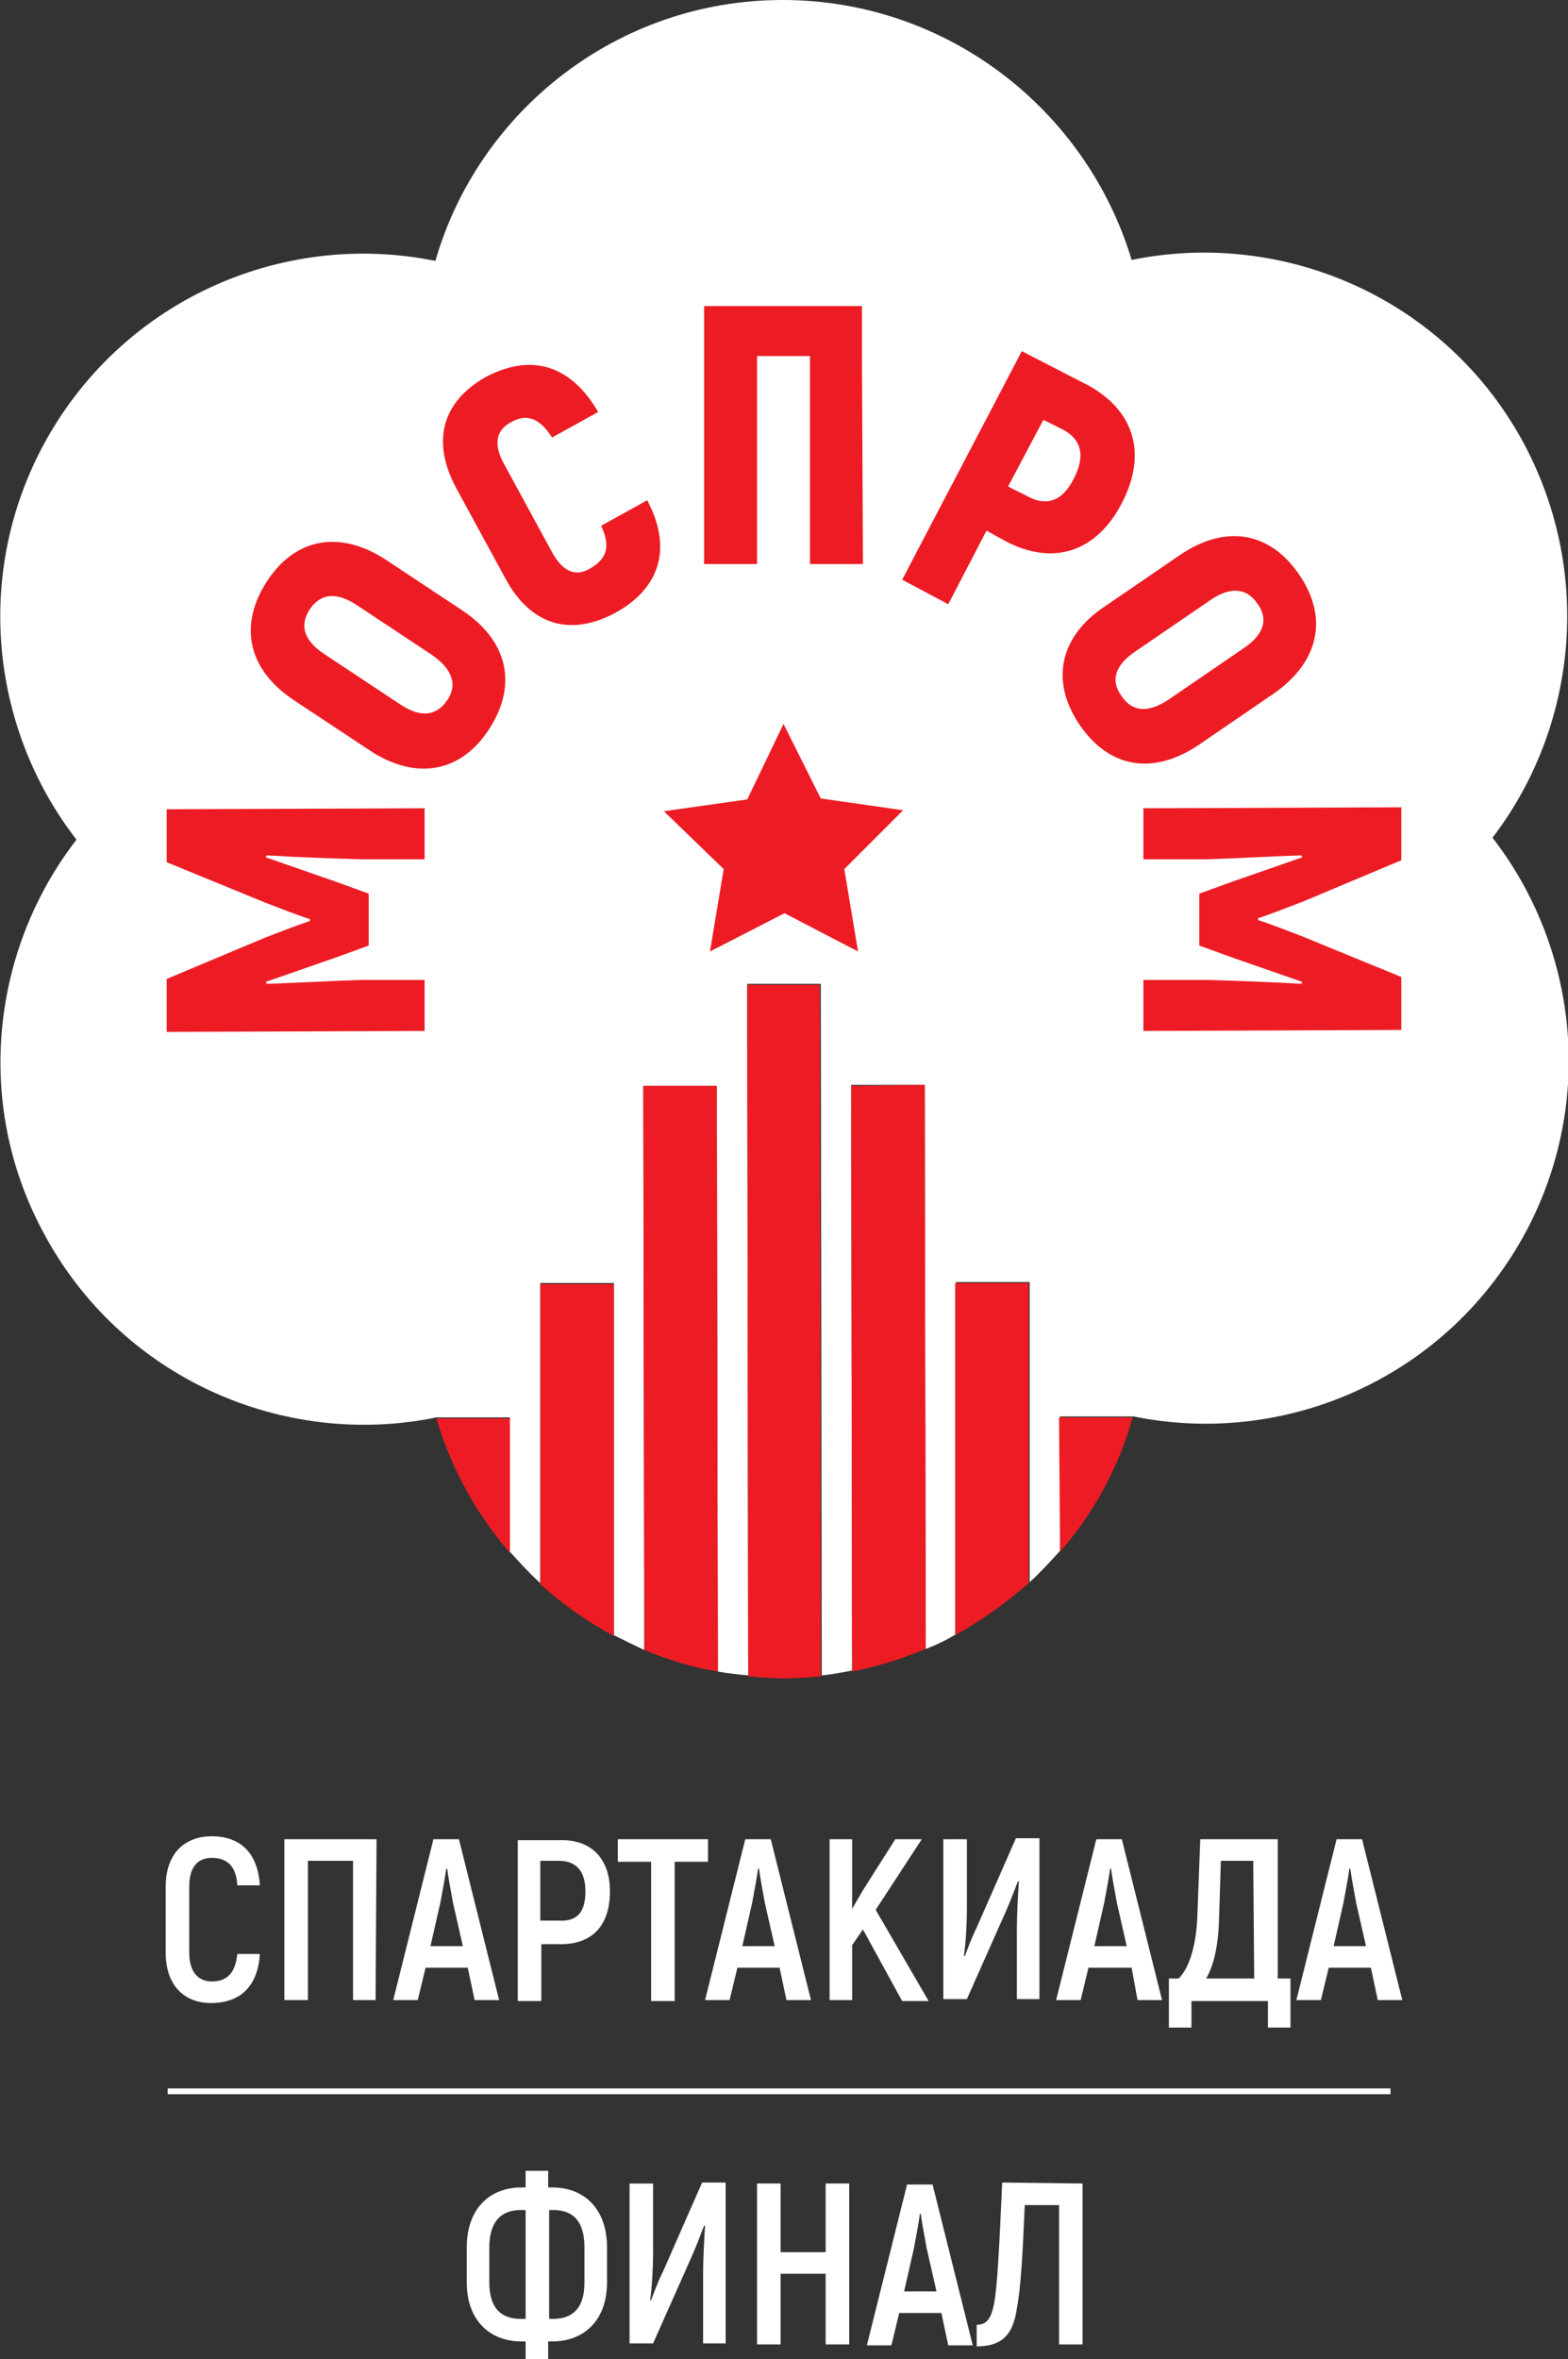 <?xml version="1.0" encoding="utf-8"?>
<!-- Generator: Adobe Illustrator 19.0.1, SVG Export Plug-In . SVG Version: 6.00 Build 0)  -->
<svg version="1.1" id="Шар_1" xmlns="http://www.w3.org/2000/svg" xmlns:xlink="http://www.w3.org/1999/xlink" x="0px" y="0px"
	 viewBox="-217 300.4 159.9 240.5" style="enable-background:new -217 300.4 159.9 240.5;" xml:space="preserve">
<rect x="-217" y="300.4" width="159.9" height="240.5" fill="#333333" stroke="none"/>
<style type="text/css">
	.st0{fill:#FFFFFF;}
	.st1{fill:#ED1C24;}
	.st2{fill:none;stroke:#FFFFFF;stroke-width:0.592;stroke-miterlimit:10;}
</style>
<g>
	<g>
		<path class="st0" d="M-61.5,345.8c-7.9-14.9-24.5-22.1-40.1-18.9c-4.6-15.3-18.8-26.5-35.6-26.5s-31,11.3-35.4,26.6
			c-15.7-3.2-32.2,4.1-40.1,19c-7,13.3-5.1,28.9,3.5,40c-8.6,11.1-10.5,26.8-3.4,40c7.9,14.9,24.5,22.1,40.1,18.9l0,0h7.5v13.7
			c1,1.1,2,2.2,3.1,3.2v-30.6h7.5v35.9c1,0.5,2,1,3.1,1.5l-0.1-57.5h7.5l0.1,59.7c1,0.2,2.1,0.3,3.1,0.4l-0.1-70.5h7.5l0.1,70.5
			c1-0.1,2.1-0.3,3.1-0.5l-0.1-59.7h7.5l0.1,57.5c1.1-0.4,2.1-0.9,3.1-1.5v-35.9h7.5v30.6c1.1-1,2.1-2.1,3.1-3.2v-13.7h7.5l0,0
			c15.7,3.2,32.2-4.1,40.1-19c7-13.3,5.1-28.9-3.5-40C-56.3,374.7-54.5,359.1-61.5,345.8z"/>
		<g>
			<g>
				<g>
					<polygon class="st1" points="-137.1,374.2 -133.3,381.8 -124.9,383 -130.9,389 -129.5,397.4 -137,393.5 -144.6,397.4 
						-143.2,389 -149.3,383.1 -140.8,381.9 					"/>
				</g>
			</g>
			<g>
				<g>
					<path class="st1" d="M-165.5,359.3l-4.9-9c-2.7-4.9-1.5-9,3-11.5c4.6-2.4,8.6-1.2,11.4,3.6l-4.7,2.6c-1.3-2-2.6-2.5-4.3-1.5
						c-1.4,0.8-1.7,2.2-0.6,4.2l4.9,9c1.1,2,2.4,2.5,3.8,1.7c1.8-1,2.2-2.3,1.2-4.4l4.7-2.6c2.6,4.9,1.3,9-3.3,11.5
						C-158.8,365.3-162.9,364.2-165.5,359.3z"/>
					<path class="st1" d="M-102.6,351.7c-2.6,5-7,6.4-11.8,3.9l-2-1.1l-3.9,7.5l-4.7-2.5l12.2-23.3l6.8,3.5
						C-101.3,342.3-100,346.7-102.6,351.7z M-107.5,349.2c1.2-2.3,0.8-4-1.1-5l-2-1l-3.6,6.8l2,1
						C-110.2,352.1-108.6,351.4-107.5,349.2z"/>
				</g>
				<g>
					<g>
						<path class="st1" d="M-74.1,405.4l-26.3,0.1v-5.2h6.5c3.2,0.1,6.4,0.2,9.6,0.4l0.1-0.2l-6.9-2.4l-3.6-1.3v-5.3l3.6-1.3
							l6.9-2.4l-0.1-0.2c-3.2,0.1-6.4,0.3-9.6,0.4h-6.5v-5.2l26.3-0.1v5.4l-10,4.2c-1.3,0.5-3.6,1.4-4.6,1.7v0.2
							c1,0.3,3.3,1.2,4.6,1.7l10,4.1V405.4z"/>
					</g>
					<g>
						<path class="st1" d="M-200,382.9l26.3-0.1v5.2h-6.5c-3.2-0.1-6.4-0.2-9.6-0.4l-0.1,0.2l6.9,2.4l3.6,1.3v5.3l-3.6,1.3l-6.9,2.4
							l0.1,0.2c3.2-0.1,6.4-0.3,9.6-0.4h6.5v5.2l-26.3,0.1v-5.4l10-4.2c1.3-0.5,3.6-1.4,4.6-1.7v-0.2c-1-0.3-3.3-1.2-4.6-1.7
							l-10-4.1V382.9z"/>
					</g>
				</g>
			</g>
			<g>
				<polygon class="st1" points="-134.4,331.6 -139.8,331.6 -139.8,331.6 -145.2,331.6 -145.2,357.9 -139.8,357.9 -139.8,336.7 
					-134.4,336.7 -134.4,357.9 -129,357.9 -129.1,336.7 -129.1,331.6 				"/>
			</g>
			<g>
				<path class="st1" d="M-179.3,376.9l-7.7-5.1c-4.7-3.1-5.7-7.6-2.8-12.1c2.9-4.5,7.5-5.3,12.2-2.2l7.7,5.1
					c4.7,3.1,5.7,7.6,2.8,12.1C-170,379.2-174.6,380-179.3,376.9z M-172.9,367.2l-7.7-5.1c-2.1-1.4-3.7-1.2-4.8,0.4
					c-1.1,1.7-0.6,3.2,1.5,4.6l7.7,5.1c2.1,1.4,3.7,1.2,4.8-0.4C-170.3,370.2-170.9,368.6-172.9,367.2z"/>
				<path class="st1" d="M-104.3,362.2l7.6-5.2c4.7-3.2,9.2-2.4,12.2,2c3,4.4,2,8.9-2.6,12.1l-7.6,5.2c-4.7,3.2-9.2,2.4-12.2-2
					S-109,365.3-104.3,362.2z M-97.8,371.7l7.6-5.2c2.1-1.4,2.6-3,1.4-4.6c-1.1-1.6-2.8-1.7-4.8-0.3l-7.6,5.2
					c-2.1,1.4-2.6,3-1.4,4.6C-101.5,373-99.9,373.1-97.8,371.7z"/>
			</g>
			<g>
				<path class="st1" d="M-172.5,445c1.5,5.1,4.1,9.8,7.5,13.7V445H-172.5z"/>
				<path class="st1" d="M-161.9,431.3v30.6c2.3,2.1,4.8,3.8,7.5,5.3v-35.9H-161.9z"/>
				<path class="st1" d="M-108.9,458.6c3.4-3.9,6-8.6,7.4-13.7h-7.5L-108.9,458.6z"/>
				<path class="st1" d="M-119.6,431.2v35.9c2.7-1.5,5.2-3.3,7.5-5.3v-30.6H-119.6z"/>
				<path class="st1" d="M-130.2,411.1l0.1,59.7c2.6-0.5,5.1-1.3,7.5-2.3l-0.1-57.5L-130.2,411.1z"/>
				<path class="st1" d="M-151.4,411.1l0.1,57.5c2.4,1,4.9,1.8,7.5,2.2l-0.1-59.7H-151.4z"/>
				<path class="st1" d="M-140.8,400.8l0.1,70.5c1.2,0.1,2.5,0.2,3.7,0.2c1.3,0,2.5-0.1,3.7-0.2l-0.1-70.5H-140.8z"/>
			</g>
		</g>
	</g>
	<g>
		<path class="st0" d="M-200.1,499.5v-6.8c0-3.3,1.9-5.1,4.7-5.1c3,0,4.7,1.8,4.9,5h-2.3c-0.1-1.9-1-2.8-2.6-2.8
			c-1.4,0-2.3,0.9-2.3,2.9v6.8c0,1.9,0.9,2.9,2.3,2.9c1.6,0,2.4-0.9,2.6-2.8h2.3c-0.2,3.2-1.9,5-5,5
			C-198.2,504.6-200.1,502.8-200.1,499.5z"/>
		<path class="st0" d="M-178.7,504.3h-2.3v-14.2h-4.6v14.2h-2.4v-16.4h9.4L-178.7,504.3L-178.7,504.3z"/>
		<path class="st0" d="M-169.3,501h-4.3l-0.8,3.3h-2.5l4.1-16.4h2.6l4.1,16.4h-2.5L-169.3,501z M-169.8,498.8l-1-4.4
			c-0.2-1.1-0.5-2.7-0.6-3.5h-0.1c-0.1,0.9-0.4,2.4-0.6,3.5l-1,4.4H-169.8z"/>
		<path class="st0" d="M-154.8,493.2c0,3.5-1.8,5.4-5,5.4h-2v5.8h-2.4V488h4.3C-156.7,487.9-154.8,489.9-154.8,493.2z M-157.3,493.2
			c0-2-0.9-3.1-2.7-3.1h-1.9v6.1h1.9C-158.1,496.3-157.3,495.3-157.3,493.2z"/>
		<path class="st0" d="M-144.8,490.2h-3.4v14.2h-2.4v-14.2h-3.4v-2.3h9.2V490.2z"/>
		<path class="st0" d="M-137.5,501h-4.3l-0.8,3.3h-2.5l4.1-16.4h2.6l4.1,16.4h-2.5L-137.5,501z M-138,498.8l-1-4.4
			c-0.2-1.1-0.5-2.7-0.6-3.5h-0.1c-0.1,0.9-0.4,2.4-0.6,3.5l-1,4.4H-138z"/>
		<path class="st0" d="M-129,497.1l-1.1,1.6v5.6h-2.3v-16.4h2.3v7.1l1.1-1.9l3.3-5.2h2.7l-4.7,7.2l5.4,9.3h-2.7L-129,497.1z"/>
		<path class="st0" d="M-120.7,487.9h2.3v7.2c0,1.2-0.1,3.3-0.3,4.7h0.1c0.3-0.8,0.7-1.9,1.2-2.9l4-9.1h2.4v16.4h-2.3V497
			c0-1.2,0.1-3.4,0.2-4.8h-0.1c-0.3,0.8-0.8,2.1-1.2,3l-4,9h-2.4v-16.3H-120.7z"/>
		<path class="st0" d="M-101.6,501h-4.4l-0.8,3.3h-2.5l4.1-16.4h2.6l4.1,16.4h-2.5L-101.6,501z M-102.1,498.8l-1-4.4
			c-0.2-1.1-0.5-2.7-0.6-3.5h-0.1c-0.1,0.9-0.4,2.4-0.6,3.5l-1,4.4H-102.1z"/>
		<path class="st0" d="M-85.4,502.1v5h-2.3v-2.7h-7.8v2.7h-2.3v-5h1c1.2-1.2,1.8-3.7,1.9-6.3l0.3-7.9h7.9v14.2H-85.4z M-89.2,490.1
			h-3.3l-0.2,6.4c-0.1,2.3-0.5,4.2-1.3,5.6h4.9L-89.2,490.1L-89.2,490.1z"/>
		<path class="st0" d="M-77.2,501h-4.3l-0.8,3.3h-2.5l4.1-16.4h2.6l4.1,16.4h-2.5L-77.2,501z M-77.7,498.8l-1-4.4
			c-0.2-1.1-0.5-2.7-0.6-3.5h-0.1c-0.1,0.9-0.4,2.4-0.6,3.5l-1,4.4H-77.7z"/>
	</g>
	<g>
		<path class="st0" d="M-163.4,539.1h-0.4c-3.3,0-5.6-2.2-5.6-6v-3.6c0-3.9,2.3-6.1,5.6-6.1h0.4v-1.7h2.3v1.7h0.4
			c3.3,0,5.6,2.2,5.6,6.1v3.6c0,3.8-2.3,6-5.6,6h-0.4v1.8h-2.3V539.1z M-163.4,536.8v-11.1h-0.5c-1.9,0-3.2,1.1-3.2,3.8v3.6
			c0,2.6,1.2,3.7,3.2,3.7H-163.4z M-160.6,536.8c2,0,3.2-1.1,3.2-3.7v-3.6c0-2.7-1.2-3.8-3.2-3.8h-0.4v11.1H-160.6z"/>
		<path class="st0" d="M-152.7,523h2.3v7.2c0,1.2-0.1,3.3-0.3,4.7h0.1c0.3-0.8,0.7-1.9,1.2-2.9l4-9.1h2.4v16.4h-2.3v-7.2
			c0-1.2,0.1-3.4,0.2-4.8h-0.1c-0.3,0.8-0.8,2.1-1.2,3l-4,9h-2.4V523H-152.7z"/>
		<path class="st0" d="M-130.4,523v16.4h-2.4v-7.2h-4.6v7.2h-2.4V523h2.4v7h4.6v-7H-130.4z"/>
		<path class="st0" d="M-121,536.2h-4.3l-0.8,3.3h-2.5l4.1-16.4h2.6l4.1,16.4h-2.5L-121,536.2z M-121.5,534l-1-4.4
			c-0.2-1.1-0.5-2.7-0.6-3.5h-0.1c-0.1,0.9-0.4,2.4-0.6,3.5l-1,4.4H-121.5z"/>
		<path class="st0" d="M-106.6,523v16.4h-2.4v-14.2h-3.5c-0.2,4.8-0.4,8.5-0.8,10.5c-0.4,3-1.8,3.9-4.1,3.9v-2.2
			c1,0,1.5-0.6,1.8-2.3c0.3-1.7,0.5-5.4,0.8-12.2L-106.6,523L-106.6,523z"/>
	</g>
	<line class="st2" x1="-199.9" y1="513.6" x2="-75.2" y2="513.6"/>
</g>
</svg>
